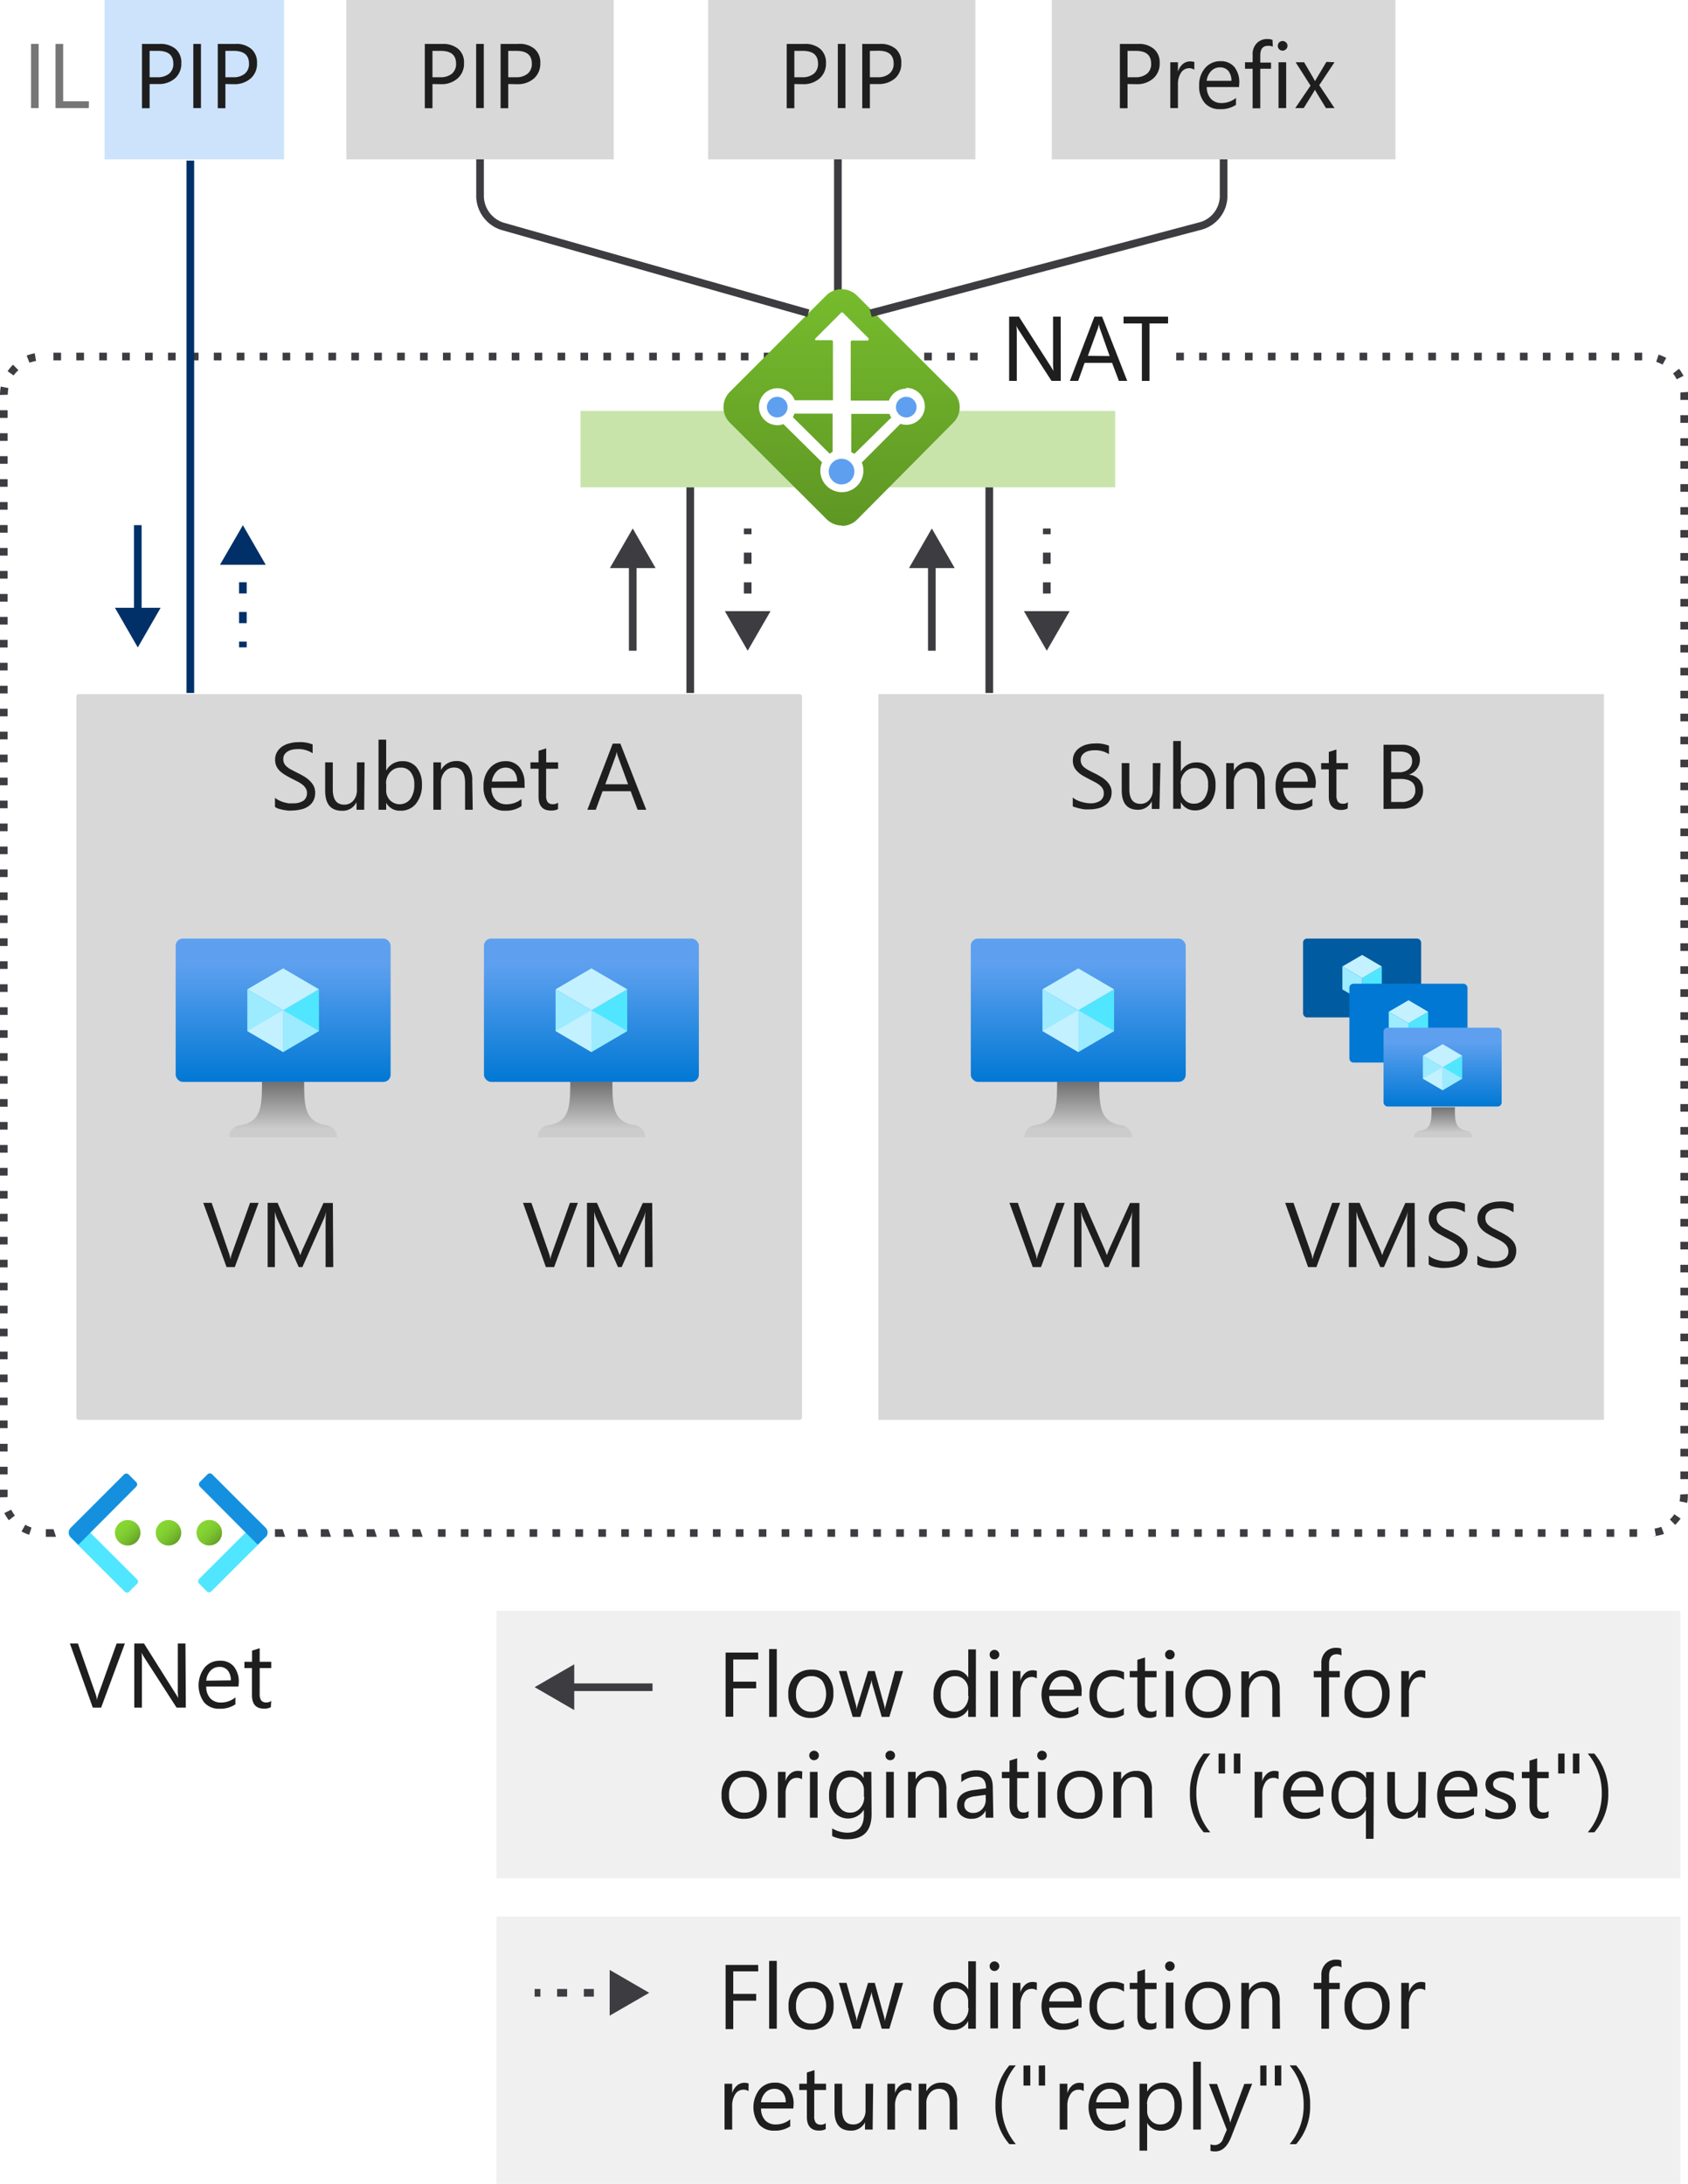 <svg xmlns="http://www.w3.org/2000/svg" xmlns:xlink="http://www.w3.org/1999/xlink" viewBox="0 0 221 285.86">
  <defs>
    <linearGradient id="linear-gradient" x1="37.07" y1="290.44" x2="37.07" y2="309.2" gradientTransform="matrix(1, 0, 0, -1, 0, 432.06)" gradientUnits="userSpaceOnUse">
      <stop offset="0" stop-color="#0078d4"/>
      <stop offset="0.82" stop-color="#5ea0ef"/>
    </linearGradient>
    <linearGradient id="linear-gradient-2" x1="37.07" y1="283.2" x2="37.07" y2="290.44" gradientTransform="matrix(1, 0, 0, -1, 0, 432.06)" gradientUnits="userSpaceOnUse">
      <stop offset="0.15" stop-color="#ccc"/>
      <stop offset="1" stop-color="#707070"/>
    </linearGradient>
    <linearGradient id="linear-gradient-3" x1="77.43" y1="290.44" x2="77.43" y2="309.2" xlink:href="#linear-gradient"/>
    <linearGradient id="linear-gradient-4" x1="77.43" y1="283.2" x2="77.43" y2="290.44" xlink:href="#linear-gradient-2"/>
    <linearGradient id="linear-gradient-5" x1="188.87" y1="287.2" x2="188.87" y2="297.54" xlink:href="#linear-gradient"/>
    <linearGradient id="linear-gradient-6" x1="188.91" y1="283.2" x2="188.91" y2="287.2" xlink:href="#linear-gradient-2"/>
    <linearGradient id="linear-gradient-7" x1="141.17" y1="290.44" x2="141.17" y2="309.2" xlink:href="#linear-gradient"/>
    <linearGradient id="linear-gradient-8" x1="141.17" y1="283.2" x2="141.17" y2="290.44" xlink:href="#linear-gradient-2"/>
    <linearGradient id="New_Gradient_Swatch_copy" data-name="New Gradient Swatch copy" x1="110.2" y1="68.79" x2="110.2" y2="37.79" gradientUnits="userSpaceOnUse">
      <stop offset="0" stop-color="#5e9624"/>
      <stop offset="0.02" stop-color="#5f9724"/>
      <stop offset="1" stop-color="#76bc2d"/>
    </linearGradient>
    <linearGradient id="linear-gradient-9" x1="23.66" y1="231.16" x2="26.03" y2="228.79" gradientTransform="matrix(1, 0, 0, -1, 2.88, 430.65)" gradientUnits="userSpaceOnUse">
      <stop offset="0" stop-color="#86d633"/>
      <stop offset="0.24" stop-color="#83d232"/>
      <stop offset="0.5" stop-color="#7cc52f"/>
      <stop offset="0.76" stop-color="#6fb02a"/>
      <stop offset="1" stop-color="#5e9624"/>
    </linearGradient>
    <linearGradient id="linear-gradient-10" x1="18.32" y1="231.16" x2="20.67" y2="228.79" xlink:href="#linear-gradient-9"/>
    <linearGradient id="linear-gradient-11" x1="12.98" y1="231.17" x2="15.33" y2="228.8" xlink:href="#linear-gradient-9"/>
  </defs>
  <title>flow-direction2</title>
  <g id="Shapes">
    <rect width="221" height="285.86" fill="#fff"/>
    <path d="M214.34,201.17h-1v-1h1Zm-3,0h-1v-1h1Zm-3,0h-1v-1h1Zm-3,0h-1v-1h1Zm-3,0h-1v-1h1Zm-3,0h-1v-1h1Zm-3,0h-1v-1h1Zm-3,0h-1v-1h1Zm-3,0h-1v-1h1Zm-3,0h-1v-1h1Zm-3,0h-1v-1h1Zm-3,0h-1v-1h1Zm-3,0h-1v-1h1Zm-3,0h-1v-1h1Zm-3,0h-1v-1h1Zm-3,0h-1v-1h1Zm-3,0h-1v-1h1Zm-3,0h-1v-1h1Zm-3,0h-1v-1h1Zm-3,0h-1v-1h1Zm-3,0h-1v-1h1Zm-3,0h-1v-1h1Zm-3,0h-1v-1h1Zm-3,0h-1v-1h1Zm-3,0h-1v-1h1Zm-3,0h-1v-1h1Zm-3,0h-1v-1h1Zm-3,0h-1v-1h1Zm-3,0h-1v-1h1Zm-3,0h-1v-1h1Zm-3,0h-1v-1h1Zm-3,0h-1v-1h1Zm-3,0h-1v-1h1Zm-3,0h-1v-1h1Zm-3,0h-1v-1h1Zm-3,0h-1v-1h1Zm-3,0h-1v-1h1Zm-3,0h-1v-1h1Zm-3,0h-1v-1h1Zm-3,0h-1v-1h1Zm-3,0h-1v-1h1Zm-3,0h-1v-1h1Zm-3,0h-1v-1h1Zm-3,0h-1v-1h1Zm-3,0h-1v-1h1Zm-3,0h-1v-1h1Zm-3,0h-1v-1h1Zm-3,0h-1v-1h1Zm-3,0h-1v-1h1Zm-3,0h-1v-1h1Zm-3,0h-1v-1h1Zm-3,0h-1v-1h1Zm-3,0h-1v-1h1Zm-3,0H54v-1h1Zm-3,0H51v-1h1Zm-3,0H48v-1h1Zm-3,0H45v-1h1Zm-3,0H42v-1h1Zm-3,0H39v-1h1Zm-3,0H36v-1h1Zm-30,0H6v-1H7Zm209.46-.08-.17-1a4.29,4.29,0,0,0,.87-.23l.36.93A5.54,5.54,0,0,1,216.42,201.09ZM3.82,200.9a6.28,6.28,0,0,1-1-.43l.49-.88a4.26,4.26,0,0,0,.82.36Zm215.5-1.29-.69-.71a4.82,4.82,0,0,0,.58-.69l.82.57A5.65,5.65,0,0,1,219.32,199.61ZM1.16,199a5.71,5.71,0,0,1-.59-.94l.9-.44a4,4,0,0,0,.48.76Zm219.73-2.28-1-.2a4.41,4.41,0,0,0,.09-.89l1-.06v.06A5.76,5.76,0,0,1,220.89,196.76ZM0,196c0-.11,0-.22,0-.32V195H1v.71a2.26,2.26,0,0,0,0,.26Zm221-2.38h-1v-1h1ZM1,193H0v-1H1Zm220-2.35h-1v-1h1ZM1,190H0v-1H1Zm220-2.36h-1v-1h1ZM1,186.94H0v-1H1Zm220-2.35h-1v-1h1ZM1,183.94H0v-1H1Zm220-2.36h-1v-1h1ZM1,180.93H0v-1H1Zm220-2.35h-1v-1h1ZM1,177.93H0v-1H1Zm220-2.36h-1v-1h1ZM1,174.92H0v-1H1Zm220-2.35h-1v-1h1ZM1,171.92H0v-1H1Zm220-2.36h-1v-1h1ZM1,168.91H0v-1H1Zm220-2.35h-1v-1h1ZM1,165.9H0v-1H1Zm220-2.35h-1v-1h1ZM1,162.9H0v-1H1Zm220-2.35h-1v-1h1ZM1,159.89H0v-1H1Zm220-2.35h-1v-1h1ZM1,156.89H0v-1H1Zm220-2.36h-1v-1h1ZM1,153.88H0v-1H1Zm220-2.35h-1v-1h1ZM1,150.88H0v-1H1Zm220-2.36h-1v-1h1ZM1,147.87H0v-1H1Zm220-2.35h-1v-1h1ZM1,144.87H0v-1H1Zm220-2.36h-1v-1h1ZM1,141.86H0v-1H1Zm220-2.35h-1v-1h1ZM1,138.86H0v-1H1Zm220-2.36h-1v-1h1ZM1,135.85H0v-1H1Zm220-2.35h-1v-1h1ZM1,132.85H0v-1H1Zm220-2.36h-1v-1h1ZM1,129.84H0v-1H1Zm220-2.36h-1v-1h1ZM1,126.83H0v-1H1Zm220-2.35h-1v-1h1ZM1,123.83H0v-1H1Zm220-2.36h-1v-1h1ZM1,120.82H0v-1H1Zm220-2.35h-1v-1h1ZM1,117.82H0v-1H1Zm220-2.36h-1v-1h1ZM1,114.81H0v-1H1Zm220-2.35h-1v-1h1ZM1,111.81H0v-1H1Zm220-2.36h-1v-1h1ZM1,108.8H0v-1H1Zm220-2.35h-1v-1h1ZM1,105.8H0v-1H1Zm220-2.36h-1v-1h1ZM1,102.79H0v-1H1Zm220-2.35h-1v-1h1ZM1,99.78H0v-1H1Zm220-2.35h-1v-1h1ZM1,96.78H0v-1H1Zm220-2.36h-1v-1h1ZM1,93.77H0v-1H1Zm220-2.35h-1v-1h1ZM1,90.77H0v-1H1Zm220-2.36h-1v-1h1ZM1,87.76H0v-1H1Zm220-2.35h-1v-1h1ZM1,84.76H0v-1H1ZM221,82.4h-1v-1h1ZM1,81.75H0v-1H1ZM221,79.4h-1v-1h1ZM1,78.75H0v-1H1Zm220-2.36h-1v-1h1ZM1,75.74H0v-1H1Zm220-2.35h-1v-1h1ZM1,72.73H0v-1H1Zm220-2.35h-1v-1h1ZM1,69.73H0v-1H1Zm220-2.35h-1v-1h1ZM1,66.72H0v-1H1Zm220-2.35h-1v-1h1ZM1,63.72H0v-1H1Zm220-2.36h-1v-1h1ZM1,60.71H0v-1H1Zm220-2.35h-1v-1h1ZM1,57.71H0v-1H1Zm220-2.36h-1v-1h1ZM1,54.7H0v-1H1Zm220-2.35h-1v-.68a2.71,2.71,0,0,0,0-.29l1-.07c0,.12,0,.24,0,.36ZM0,51.7v0A6.36,6.36,0,0,1,.1,50.6l1,.2a4.94,4.94,0,0,0-.08.87Zm219.52-2.05a5.1,5.1,0,0,0-.48-.76l.78-.62a5.39,5.39,0,0,1,.59.93ZM1.78,49.15,1,48.59a5.25,5.25,0,0,1,.71-.85l.7.72A4.24,4.24,0,0,0,1.78,49.15Zm215.89-1.42a4.09,4.09,0,0,0-.83-.36l.31-.95a6,6,0,0,1,1,.43ZM3.86,47.48l-.37-.93a4.92,4.92,0,0,1,1.06-.3l.17,1A5.27,5.27,0,0,0,3.86,47.48ZM215,47.17h-1v-1h1Zm-3,0h-1v-1h1Zm-3,0h-1v-1h1Zm-3,0h-1v-1h1Zm-3,0h-1v-1h1Zm-3,0h-1v-1h1Zm-3,0h-1v-1h1Zm-3,0h-1v-1h1Zm-3,0h-1v-1h1Zm-3,0h-1v-1h1Zm-3,0h-1v-1h1Zm-3,0h-1v-1h1Zm-3,0h-1v-1h1Zm-3,0h-1v-1h1Zm-3,0h-1v-1h1Zm-3,0h-1v-1h1Zm-3,0h-1v-1h1Zm-3,0h-1v-1h1Zm-3,0h-1v-1h1Zm-3,0h-1v-1h1Zm-3,0h-1v-1h1Zm-27,0h-1v-1h1Zm-3,0h-1v-1h1Zm-3,0h-1v-1h1Zm-3,0h-1v-1h1Zm-3,0h-1v-1h1Zm-3,0h-1v-1h1Zm-3,0h-1v-1h1Zm-3,0h-1v-1h1Zm-3,0h-1v-1h1Zm-3,0h-1v-1h1Zm-3,0h-1v-1h1Zm-3,0h-1v-1h1Zm-3,0h-1v-1h1Zm-3,0h-1v-1h1Zm-3,0h-1v-1h1Zm-3,0h-1v-1h1Zm-3,0h-1v-1h1Zm-3,0h-1v-1h1Zm-3,0h-1v-1h1Zm-3,0h-1v-1h1Zm-3,0h-1v-1h1Zm-3,0h-1v-1h1Zm-3,0h-1v-1h1Zm-3,0h-1v-1h1Zm-3,0h-1v-1h1Zm-3,0h-1v-1h1Zm-3,0h-1v-1h1Zm-3,0h-1v-1h1Zm-3,0h-1v-1h1Zm-3,0h-1v-1h1Zm-3,0h-1v-1h1Zm-3,0h-1v-1h1Zm-3,0h-1v-1h1Zm-3,0h-1v-1h1Zm-3,0h-1v-1h1Zm-3,0h-1v-1h1Zm-3,0h-1v-1h1Zm-3,0h-1v-1h1Zm-3,0h-1v-1h1Zm-3,0h-1v-1h1Zm-3,0h-1v-1h1Z" fill="#3c3c41"/>
    <g>
      <rect x="10" y="90.86" width="95" height="95" rx="0.3" fill="#fff"/>
      <rect x="10" y="90.86" width="95" height="95" rx="0.3" fill="#3c3c41" opacity="0.2"/>
    </g>
    <rect x="65" y="210.86" width="155" height="35" fill="#ccc" fill-opacity="0.3"/>
    <rect x="65" y="250.86" width="155" height="35" fill="#ccc" fill-opacity="0.3"/>
    <g>
      <rect x="23" y="122.86" width="28.14" height="18.76" rx="0.94" fill="url(#linear-gradient)"/>
      <polygon points="41.76 129.5 41.76 134.96 37.07 137.71 37.07 132.24 41.76 129.5" fill="#50e6ff"/>
      <polygon points="41.76 129.5 37.07 132.25 32.38 129.5 37.07 126.76 41.76 129.5" fill="#c3f1ff"/>
      <polygon points="37.07 132.25 37.07 137.71 32.38 134.96 32.38 129.5 37.07 132.25" fill="#9cebff"/>
      <polygon points="32.38 134.96 37.07 132.24 37.07 137.71 32.38 134.96" fill="#c3f1ff"/>
      <polygon points="41.76 134.96 37.07 132.24 37.07 137.71 41.76 134.96" fill="#9cebff"/>
      <path d="M42.71,147.29c-2.78-.44-2.89-2.44-2.89-5.67H34.3c0,3.23-.09,5.23-2.87,5.67A1.56,1.56,0,0,0,30,148.86H44.11A1.57,1.57,0,0,0,42.71,147.29Z" fill="url(#linear-gradient-2)"/>
    </g>
    <g>
      <rect x="63.36" y="122.86" width="28.14" height="18.76" rx="0.94" fill="url(#linear-gradient-3)"/>
      <polygon points="82.12 129.5 82.12 134.96 77.43 137.71 77.43 132.24 82.12 129.5" fill="#50e6ff"/>
      <polygon points="82.12 129.5 77.43 132.25 72.74 129.5 77.43 126.76 82.12 129.5" fill="#c3f1ff"/>
      <polygon points="77.43 132.25 77.43 137.71 72.74 134.96 72.74 129.5 77.43 132.25" fill="#9cebff"/>
      <polygon points="72.74 134.96 77.43 132.24 77.43 137.71 72.74 134.96" fill="#c3f1ff"/>
      <polygon points="82.12 134.96 77.43 132.24 77.43 137.71 82.12 134.96" fill="#9cebff"/>
      <path d="M83.07,147.29c-2.78-.44-2.89-2.44-2.89-5.67H74.66c0,3.23-.09,5.23-2.88,5.67a1.57,1.57,0,0,0-1.39,1.57H84.46A1.56,1.56,0,0,0,83.07,147.29Z" fill="url(#linear-gradient-4)"/>
    </g>
    <g>
      <rect x="115" y="90.86" width="95" height="95" fill="#fff"/>
      <rect x="115" y="90.86" width="95" height="95" fill="#3c3c41" opacity="0.2"/>
    </g>
    <g>
      <rect x="170.6" y="122.86" width="15.46" height="10.32" rx="0.52" fill="#005ba1"/>
      <polygon points="180.91 126.51 180.91 129.52 178.34 131.02 178.34 128.03 180.91 126.51" fill="#50e6ff"/>
      <polygon points="180.91 126.51 178.34 128.03 175.75 126.51 178.34 125 180.91 126.51" fill="#c3f1ff"/>
      <polygon points="178.34 128.03 178.34 131.02 175.75 129.52 175.75 126.51 178.34 128.03" fill="#9cebff"/>
      <rect x="176.67" y="128.77" width="15.46" height="10.32" rx="0.52" fill="#0078d4"/>
      <polygon points="186.98 132.44 186.98 135.44 184.41 136.96 184.41 133.94 186.98 132.44" fill="#50e6ff"/>
      <polygon points="186.98 132.44 184.41 133.94 181.82 132.44 184.41 130.93 186.98 132.44" fill="#c3f1ff"/>
      <polygon points="184.41 133.94 184.41 136.96 181.82 135.44 181.82 132.44 184.41 133.94" fill="#9cebff"/>
      <rect x="181.14" y="134.52" width="15.46" height="10.32" rx="0.52" fill="url(#linear-gradient-5)"/>
      <polygon points="191.44 138.19 191.44 141.19 188.88 142.71 188.88 139.69 191.44 138.19" fill="#50e6ff"/>
      <polygon points="191.44 138.19 188.88 139.71 186.29 138.19 188.88 136.68 191.44 138.19" fill="#c3f1ff"/>
      <polygon points="188.88 139.71 188.88 142.71 186.29 141.19 186.29 138.19 188.88 139.71" fill="#9cebff"/>
      <polygon points="186.29 141.19 188.88 139.69 188.88 142.71 186.29 141.19" fill="#c3f1ff"/>
      <polygon points="191.44 141.19 188.88 139.69 188.88 142.71 191.44 141.19" fill="#9cebff"/>
      <path d="M192,148c-1.52-.24-1.52-1.34-1.52-3.06h-3.06c0,1.78,0,2.88-1.53,3.06a.91.91,0,0,0-.77.88h7.65A.91.91,0,0,0,192,148Z" fill="url(#linear-gradient-6)"/>
    </g>
    <g>
      <rect x="127.1" y="122.86" width="28.14" height="18.76" rx="0.94" fill="url(#linear-gradient-7)"/>
      <polygon points="145.86 129.5 145.86 134.96 141.17 137.71 141.17 132.24 145.86 129.5" fill="#50e6ff"/>
      <polygon points="145.86 129.5 141.17 132.25 136.48 129.5 141.17 126.76 145.86 129.5" fill="#c3f1ff"/>
      <polygon points="141.17 132.25 141.17 137.71 136.48 134.96 136.48 129.5 141.17 132.25" fill="#9cebff"/>
      <polygon points="136.48 134.96 141.17 132.24 141.17 137.71 136.48 134.96" fill="#c3f1ff"/>
      <polygon points="145.86 134.96 141.17 132.24 141.17 137.71 145.86 134.96" fill="#9cebff"/>
      <path d="M146.81,147.29c-2.78-.44-2.89-2.44-2.89-5.67H138.4c0,3.23-.09,5.23-2.87,5.67a1.57,1.57,0,0,0-1.4,1.57h14.08A1.57,1.57,0,0,0,146.81,147.29Z" fill="url(#linear-gradient-8)"/>
    </g>
    <g>
      <line x1="90.37" y1="90.71" x2="90.37" y2="63.64" fill="none" stroke="#3c3c41" stroke-miterlimit="10"/>
      <g>
        <line x1="82.84" y1="85.18" x2="82.84" y2="73.48" fill="none" stroke="#3c3c41" stroke-miterlimit="10"/>
        <polygon points="85.83 74.36 82.84 69.18 79.85 74.36 85.83 74.36" fill="#3c3c41"/>
      </g>
      <g>
        <line x1="97.89" y1="80.87" x2="97.89" y2="80.12" fill="none" stroke="#3c3c41" stroke-miterlimit="10"/>
        <line x1="97.89" y1="77.69" x2="97.89" y2="71.14" fill="none" stroke="#3c3c41" stroke-miterlimit="10" stroke-dasharray="1.46 2.43"/>
        <line x1="97.89" y1="69.93" x2="97.89" y2="69.18" fill="none" stroke="#3c3c41" stroke-miterlimit="10"/>
        <polygon points="100.88 80 97.89 85.18 94.9 80 100.88 80" fill="#3c3c41"/>
      </g>
    </g>
    <g>
      <line x1="129.52" y1="90.71" x2="129.52" y2="63.64" fill="none" stroke="#3c3c41" stroke-miterlimit="10"/>
      <g>
        <line x1="122" y1="85.18" x2="122" y2="73.48" fill="none" stroke="#3c3c41" stroke-miterlimit="10"/>
        <polygon points="124.99 74.36 122 69.18 119.01 74.36 124.99 74.36" fill="#3c3c41"/>
      </g>
      <g>
        <line x1="137.05" y1="80.87" x2="137.05" y2="80.12" fill="none" stroke="#3c3c41" stroke-miterlimit="10"/>
        <line x1="137.05" y1="77.69" x2="137.05" y2="71.14" fill="none" stroke="#3c3c41" stroke-miterlimit="10" stroke-dasharray="1.46 2.43"/>
        <line x1="137.05" y1="69.93" x2="137.05" y2="69.18" fill="none" stroke="#3c3c41" stroke-miterlimit="10"/>
        <polygon points="140.04 80 137.05 85.18 134.06 80 140.04 80" fill="#3c3c41"/>
      </g>
    </g>
    <line x1="109.7" y1="38.29" x2="109.7" y2="18.79" fill="none" stroke="#3c3c41" stroke-miterlimit="10"/>
    <g>
      <line x1="74.31" y1="220.86" x2="85.43" y2="220.86" fill="none" stroke="#3c3c41" stroke-miterlimit="10"/>
      <polygon points="75.18 223.85 70 220.85 75.18 217.86 75.18 223.85" fill="#3c3c41"/>
    </g>
    <g>
      <line x1="80.69" y1="260.86" x2="79.94" y2="260.86" fill="none" stroke="#3c3c41" stroke-miterlimit="10"/>
      <line x1="77.75" y1="260.86" x2="71.84" y2="260.86" fill="none" stroke="#3c3c41" stroke-miterlimit="10" stroke-dasharray="1.31 2.19"/>
      <line x1="70.75" y1="260.86" x2="70" y2="260.86" fill="none" stroke="#3c3c41" stroke-miterlimit="10"/>
      <polygon points="79.82 257.86 85 260.86 79.82 263.85 79.82 257.86" fill="#3c3c41"/>
    </g>
    <g>
      <rect x="76" y="53.79" width="70" height="10" fill="#fff"/>
      <rect x="76" y="53.79" width="70" height="10" fill="#76bc2d" opacity="0.4"/>
    </g>
    <g>
      <path d="M110.21,68.79a2.85,2.85,0,0,1-2-.84L95.54,55.31a2.85,2.85,0,0,1,0-4l12.64-12.64a2.86,2.86,0,0,1,4,0l12.64,12.64a2.8,2.8,0,0,1,.83,2,2.84,2.84,0,0,1-.83,2L112.23,68a2.85,2.85,0,0,1-2,.84" fill="url(#New_Gradient_Swatch_copy)"/>
      <path d="M118.65,50.87a2.42,2.42,0,0,0-2.27,1.57h-5v-7.7a.17.17,0,0,1,.17-.16h2a.17.17,0,0,0,.17-.17.17.17,0,0,0,0-.12l-3.36-3.36a.17.17,0,0,0-.23,0l-3.36,3.36a.16.16,0,0,0,0,.24.16.16,0,0,0,.11,0h2a.18.18,0,0,1,.17.16v7.7h-5a2.42,2.42,0,1,0-2.27,3.27,2.26,2.26,0,0,0,.79-.14l5.06,5a2.76,2.76,0,0,0-.23,1.11,2.82,2.82,0,1,0,5.43-1.09l5.06-5.06a2.49,2.49,0,0,0,.77.13,2.42,2.42,0,1,0,0-4.84Zm-10,8.54L103.8,54.6a2.4,2.4,0,0,0,.21-.46h5v5A1.87,1.87,0,0,0,108.61,59.41Zm3.21,0a3.3,3.3,0,0,0-.41-.23v-5h5a2.69,2.69,0,0,0,.24.48Z" fill="#fff"/>
      <path d="M111.86,61.73a1.68,1.68,0,1,1-1.68-1.68,1.68,1.68,0,0,1,1.68,1.68" fill="#5ea0ef"/>
      <path d="M103.11,53.29a1.35,1.35,0,1,1-1.34-1.35,1.35,1.35,0,0,1,1.34,1.35" fill="#5ea0ef"/>
      <path d="M120,53.29a1.35,1.35,0,1,1-1.35-1.35A1.35,1.35,0,0,1,120,53.29" fill="#5ea0ef"/>
    </g>
    <path d="M105.83,41,65.74,29.61a4.21,4.21,0,0,1-2.89-3.82v-7" fill="none" stroke="#3c3c41" stroke-miterlimit="10"/>
    <path d="M114,41,157.3,29.55a4.1,4.1,0,0,0,2.9-3.76v-7" fill="none" stroke="#3c3c41" stroke-miterlimit="10"/>
    <g>
      <circle cx="27.4" cy="200.63" r="1.67" fill="url(#linear-gradient-9)"/>
      <circle cx="22.06" cy="200.64" r="1.67" fill="url(#linear-gradient-10)"/>
      <circle cx="16.72" cy="200.64" r="1.67" fill="url(#linear-gradient-11)"/>
      <path d="M17.93,207.34l-1,1a.43.43,0,0,1-.61,0h0l-7.09-7.08a.87.87,0,0,1,0-1.22h0l1-1h0l7.71,7.69a.43.43,0,0,1,0,.61Z" fill="#50e6ff"/>
      <path d="M16.83,193l1,1a.43.43,0,0,1,0,.61l-7.57,7.6h0l-1-1a.88.88,0,0,1,0-1.22h0l7-7A.43.43,0,0,1,16.83,193Z" fill="#1490df"/>
      <path d="M33.78,199l1,1a.86.86,0,0,1,0,1.22h0l-7.1,7.08a.43.43,0,0,1-.61,0h0l-1-1a.44.44,0,0,1,0-.62h0L33.78,199Z" fill="#50e6ff"/>
      <path d="M34.74,201.2l-1,1h0l-7.57-7.6a.43.43,0,0,1,0-.61h0l1-1a.43.43,0,0,1,.61,0h0l7,7a.88.88,0,0,1,0,1.22h0Z" fill="#1490df"/>
    </g>
    <g>
      <rect x="45.35" width="35" height="20.86" fill="#fff"/>
      <rect x="45.35" width="35" height="20.86" fill="#3c3c41" opacity="0.2"/>
    </g>
    <g>
      <rect x="92.7" width="35" height="20.86" fill="#fff"/>
      <rect x="92.7" width="35" height="20.86" fill="#3c3c41" opacity="0.2"/>
    </g>
    <g>
      <rect x="137.7" width="45" height="20.86" fill="#fff"/>
      <rect x="137.7" width="45" height="20.86" fill="#3c3c41" opacity="0.2"/>
    </g>
    <g>
      <rect x="13.69" width="23.5" height="20.86" fill="#fff"/>
      <rect x="13.69" width="23.5" height="20.86" fill="#83b9f9" opacity="0.4"/>
    </g>
    <line x1="24.92" y1="90.71" x2="24.92" y2="21.02" fill="none" stroke="#003067" stroke-miterlimit="10"/>
    <g>
      <line x1="18.04" y1="80.44" x2="18.04" y2="68.74" fill="none" stroke="#003067" stroke-miterlimit="10"/>
      <polygon points="21.03 79.56 18.04 84.75 15.05 79.56 21.03 79.56" fill="#003067"/>
    </g>
    <g>
      <line x1="31.8" y1="84.74" x2="31.8" y2="83.99" fill="none" stroke="#003067" stroke-miterlimit="10"/>
      <line x1="31.8" y1="81.57" x2="31.8" y2="75.01" fill="none" stroke="#003067" stroke-miterlimit="10" stroke-dasharray="1.46 2.43"/>
      <line x1="31.8" y1="73.8" x2="31.8" y2="73.05" fill="none" stroke="#003067" stroke-miterlimit="10"/>
      <polygon points="34.79 73.93 31.8 68.75 28.8 73.93 34.79 73.93" fill="#003067"/>
    </g>
  </g>
  <g id="Text">
    <g>
      <path d="M36,105.62v-1.19a2.59,2.59,0,0,0,.49.32,4.6,4.6,0,0,0,.61.25c.21.06.42.11.64.15a3.13,3.13,0,0,0,.59,0,2.35,2.35,0,0,0,1.4-.34,1.2,1.2,0,0,0,.46-1,1.09,1.09,0,0,0-.16-.61,1.71,1.71,0,0,0-.42-.48,4.72,4.72,0,0,0-.64-.41l-.81-.41c-.3-.15-.58-.31-.84-.47a3.66,3.66,0,0,1-.68-.51,2.08,2.08,0,0,1-.46-.65,2,2,0,0,1-.16-.84,1.9,1.9,0,0,1,.26-1,2.23,2.23,0,0,1,.68-.72,3,3,0,0,1,1-.42,4.1,4.1,0,0,1,1.1-.14,4.32,4.32,0,0,1,1.87.3v1.15a3.35,3.35,0,0,0-2-.54,3.7,3.7,0,0,0-.66.07,2.14,2.14,0,0,0-.6.23,1.46,1.46,0,0,0-.42.4,1.09,1.09,0,0,0-.16.61,1.26,1.26,0,0,0,.12.57,1.38,1.38,0,0,0,.37.44,2.74,2.74,0,0,0,.59.39l.8.41c.31.15.6.31.88.48a3.84,3.84,0,0,1,.73.57,2.54,2.54,0,0,1,.5.68,1.94,1.94,0,0,1,.18.86,2.16,2.16,0,0,1-.25,1.08,2,2,0,0,1-.68.72,2.77,2.77,0,0,1-1,.4,5.52,5.52,0,0,1-1.17.13,3.53,3.53,0,0,1-.51,0L37,106l-.6-.16A1.89,1.89,0,0,1,36,105.62Z" fill="#1e1e1e"/>
      <path d="M47.68,106h-1v-1h0a2,2,0,0,1-1.9,1.13c-1.48,0-2.21-.88-2.21-2.64V99.79h1v3.54q0,2,1.5,2a1.53,1.53,0,0,0,1.19-.53,2.06,2.06,0,0,0,.47-1.4V99.79h1Z" fill="#1e1e1e"/>
      <path d="M50.56,105.08h0V106h-1V96.82h1v4.05h0a2.35,2.35,0,0,1,2.14-1.23,2.28,2.28,0,0,1,1.86.83,3.45,3.45,0,0,1,.68,2.23,3.84,3.84,0,0,1-.76,2.48,2.49,2.49,0,0,1-2.06.94A2,2,0,0,1,50.56,105.08Zm0-2.5v.87a1.81,1.81,0,0,0,.5,1.3,1.78,1.78,0,0,0,2.67-.16,3.12,3.12,0,0,0,.51-1.91,2.48,2.48,0,0,0-.48-1.62,1.55,1.55,0,0,0-1.29-.58,1.77,1.77,0,0,0-1.39.6A2.19,2.19,0,0,0,50.54,102.58Z" fill="#1e1e1e"/>
      <path d="M61.89,106h-1v-3.53c0-1.31-.48-2-1.43-2a1.55,1.55,0,0,0-1.23.55,2.07,2.07,0,0,0-.49,1.41V106h-1V99.79h1v1h0a2.24,2.24,0,0,1,2-1.17,1.9,1.9,0,0,1,1.56.66,3,3,0,0,1,.53,1.89Z" fill="#1e1e1e"/>
      <path d="M68.7,103.13H64.34a2.28,2.28,0,0,0,.55,1.59,1.91,1.91,0,0,0,1.46.56,3.07,3.07,0,0,0,1.93-.69v.93a3.59,3.59,0,0,1-2.16.6,2.6,2.6,0,0,1-2.06-.85,3.44,3.44,0,0,1-.75-2.37,3.37,3.37,0,0,1,.82-2.35,2.65,2.65,0,0,1,2-.91,2.31,2.31,0,0,1,1.88.79,3.28,3.28,0,0,1,.66,2.18Zm-1-.84a2,2,0,0,0-.41-1.34,1.42,1.42,0,0,0-1.14-.47A1.59,1.59,0,0,0,65,101a2.32,2.32,0,0,0-.6,1.31Z" fill="#1e1e1e"/>
      <path d="M73.06,105.91a1.88,1.88,0,0,1-.92.19c-1.09,0-1.63-.6-1.63-1.81v-3.66H69.45v-.84h1.06V98.28l1-.32v1.83h1.56v.84H71.5v3.49a1.47,1.47,0,0,0,.21.89.87.87,0,0,0,.7.26,1.09,1.09,0,0,0,.65-.2Z" fill="#1e1e1e"/>
      <path d="M84.61,106H83.48l-.91-2.43H78.89L78,106H76.9l3.32-8.66h1Zm-2.38-3.34-1.35-3.69a3.27,3.27,0,0,1-.14-.58h0a3.29,3.29,0,0,1-.14.58l-1.35,3.69Z" fill="#1e1e1e"/>
    </g>
    <g>
      <path d="M33.86,157.45l-3.12,8.41H29.66l-3.05-8.41h1.1L30,164.11a4.63,4.63,0,0,1,.17.75h0a3.38,3.38,0,0,1,.19-.76l2.38-6.65Z" fill="#1e1e1e"/>
      <path d="M43.63,165.86h-1v-5.64c0-.45,0-1,.08-1.64h0a5.64,5.64,0,0,1-.25.82l-2.87,6.46h-.48l-2.87-6.41a4.83,4.83,0,0,1-.25-.87h0c0,.34,0,.89,0,1.65v5.63h-.95v-8.41h1.3l2.58,5.86a7.92,7.92,0,0,1,.39,1h0c.17-.46.31-.8.41-1l2.63-5.84h1.23Z" fill="#1e1e1e"/>
    </g>
    <g>
      <path d="M75.66,157.45l-3.11,8.41H71.47l-3-8.41h1.1l2.32,6.66a3.77,3.77,0,0,1,.17.75h0a3.38,3.38,0,0,1,.19-.76l2.37-6.65Z" fill="#1e1e1e"/>
      <path d="M85.44,165.86h-1v-5.64c0-.45,0-1,.08-1.64h0a5.38,5.38,0,0,1-.26.82l-2.87,6.46h-.48l-2.86-6.41a4.83,4.83,0,0,1-.25-.87h0c0,.34,0,.89,0,1.65v5.63h-.95v-8.41h1.3l2.58,5.86a7.92,7.92,0,0,1,.39,1h0c.17-.46.3-.8.4-1l2.64-5.84h1.23Z" fill="#1e1e1e"/>
    </g>
    <g>
      <path d="M140.45,105.55v-1.16a2.23,2.23,0,0,0,.48.32,4.51,4.51,0,0,0,1.2.38,3.09,3.09,0,0,0,.58.06,2.27,2.27,0,0,0,1.35-.34,1.15,1.15,0,0,0,.45-1,1.13,1.13,0,0,0-.15-.59,1.76,1.76,0,0,0-.41-.46,4.57,4.57,0,0,0-.63-.4l-.77-.4c-.29-.15-.57-.3-.82-.45a3.2,3.2,0,0,1-.66-.51,2.1,2.1,0,0,1-.45-.62,2.07,2.07,0,0,1-.16-.82,2,2,0,0,1,.25-1,2.24,2.24,0,0,1,.67-.7,3,3,0,0,1,.93-.41,4.29,4.29,0,0,1,1.07-.13,4.08,4.08,0,0,1,1.81.3v1.1a3.31,3.31,0,0,0-1.91-.51,2.79,2.79,0,0,0-.64.07,1.56,1.56,0,0,0-.58.22,1.27,1.27,0,0,0-.41.39,1.07,1.07,0,0,0-.16.58,1.22,1.22,0,0,0,.12.56,1.31,1.31,0,0,0,.36.43,3,3,0,0,0,.57.37c.22.12.48.26.78.4s.58.31.85.47a3.62,3.62,0,0,1,.71.55,2.38,2.38,0,0,1,.48.66,1.84,1.84,0,0,1,.18.83,2.14,2.14,0,0,1-.24,1,1.93,1.93,0,0,1-.66.7,2.8,2.8,0,0,1-.95.39,5.24,5.24,0,0,1-1.14.12l-.49,0a4.69,4.69,0,0,1-.6-.1,4.74,4.74,0,0,1-.57-.15A2,2,0,0,1,140.45,105.55Z" fill="#1e1e1e"/>
      <path d="M151.8,105.89h-1v-1h0A2,2,0,0,1,149,106c-1.43,0-2.14-.85-2.14-2.55V99.89h1v3.43c0,1.27.49,1.9,1.46,1.9a1.47,1.47,0,0,0,1.16-.52,2,2,0,0,0,.45-1.35V99.89h1Z" fill="#1e1e1e"/>
      <path d="M154.6,105h0v.87h-1V97h1V101h0a2.26,2.26,0,0,1,2.07-1.2,2.19,2.19,0,0,1,1.81.81,3.27,3.27,0,0,1,.66,2.15,3.74,3.74,0,0,1-.74,2.42,2.44,2.44,0,0,1-2,.9A2,2,0,0,1,154.6,105Zm0-2.42v.84a1.77,1.77,0,0,0,.48,1.26,1.59,1.59,0,0,0,1.23.52,1.6,1.6,0,0,0,1.37-.67,3,3,0,0,0,.49-1.85,2.41,2.41,0,0,0-.46-1.57,1.54,1.54,0,0,0-1.26-.57,1.69,1.69,0,0,0-1.34.58A2.15,2.15,0,0,0,154.58,102.6Z" fill="#1e1e1e"/>
      <path d="M165.6,105.89h-1v-3.42c0-1.27-.47-1.91-1.4-1.91a1.5,1.5,0,0,0-1.19.54,2,2,0,0,0-.47,1.37v3.42h-1v-6h1v1h0a2.16,2.16,0,0,1,2-1.14,1.83,1.83,0,0,1,1.51.64,2.85,2.85,0,0,1,.52,1.83Z" fill="#1e1e1e"/>
      <path d="M172.21,103.13H168a2.3,2.3,0,0,0,.54,1.55,1.88,1.88,0,0,0,1.42.54,2.89,2.89,0,0,0,1.86-.67v.91a3.47,3.47,0,0,1-2.09.57,2.53,2.53,0,0,1-2-.82,3.35,3.35,0,0,1-.72-2.3,3.28,3.28,0,0,1,.79-2.28,2.54,2.54,0,0,1,2-.88,2.22,2.22,0,0,1,1.82.76,3.18,3.18,0,0,1,.65,2.12Zm-1-.81a1.91,1.91,0,0,0-.4-1.3,1.36,1.36,0,0,0-1.1-.46,1.56,1.56,0,0,0-1.15.48,2.25,2.25,0,0,0-.59,1.28Z" fill="#1e1e1e"/>
      <path d="M176.44,105.83a1.82,1.82,0,0,1-.9.19c-1,0-1.57-.59-1.57-1.76v-3.55h-1v-.82h1V98.43l1-.32v1.78h1.51v.82h-1.51v3.38a1.45,1.45,0,0,0,.2.86.84.84,0,0,0,.68.26,1,1,0,0,0,.63-.2Z" fill="#1e1e1e"/>
      <path d="M181.14,105.89v-8.4h2.39a2.65,2.65,0,0,1,1.73.53,1.75,1.75,0,0,1,.64,1.39,2,2,0,0,1-.39,1.24,2.09,2.09,0,0,1-1.07.75v0a2.1,2.1,0,0,1,1.36.64,2,2,0,0,1,.51,1.41,2.16,2.16,0,0,1-.77,1.74,2.87,2.87,0,0,1-1.95.67Zm1-7.51v2.71h1a1.91,1.91,0,0,0,1.27-.39,1.35,1.35,0,0,0,.47-1.1c0-.81-.54-1.22-1.62-1.22Zm0,3.6v3h1.34a2,2,0,0,0,1.34-.41,1.4,1.4,0,0,0,.48-1.13c0-1-.67-1.48-2-1.48Z" fill="#1e1e1e"/>
    </g>
    <g>
      <path d="M139.4,157.45l-3.11,8.41h-1.08l-3.05-8.41h1.1l2.32,6.66a3.77,3.77,0,0,1,.17.75h0a3.38,3.38,0,0,1,.19-.76l2.37-6.65Z" fill="#1e1e1e"/>
      <path d="M149.18,165.86h-1v-5.64c0-.45,0-1,.08-1.64h0a5.38,5.38,0,0,1-.26.82l-2.87,6.46h-.48l-2.86-6.41a4.83,4.83,0,0,1-.25-.87h0c0,.34.05.89.05,1.65v5.63h-.95v-8.41h1.3l2.58,5.86a7.92,7.92,0,0,1,.39,1h0c.17-.46.3-.8.4-1l2.64-5.84h1.23Z" fill="#1e1e1e"/>
    </g>
    <g>
      <path d="M175.46,157.45l-3.11,8.41h-1.09l-3-8.41h1.09l2.33,6.66a4.63,4.63,0,0,1,.17.75h0a4,4,0,0,1,.19-.76l2.38-6.65Z" fill="#1e1e1e"/>
      <path d="M185.23,165.86h-1v-5.64c0-.45,0-1,.08-1.64h0a5.64,5.64,0,0,1-.25.82l-2.87,6.46h-.48l-2.87-6.41a5.84,5.84,0,0,1-.25-.87h0c0,.34,0,.89,0,1.65v5.63h-1v-8.41H178l2.57,5.86a7.92,7.92,0,0,1,.39,1h0c.16-.46.3-.8.4-1l2.63-5.84h1.23Z" fill="#1e1e1e"/>
      <path d="M187.05,165.52v-1.16a2.39,2.39,0,0,0,.47.31,4.29,4.29,0,0,0,.59.24c.21.06.41.11.62.15a4.13,4.13,0,0,0,.57.05,2.22,2.22,0,0,0,1.36-.34,1.12,1.12,0,0,0,.45-1,1.15,1.15,0,0,0-.15-.59,1.76,1.76,0,0,0-.41-.46,4.57,4.57,0,0,0-.63-.4l-.78-.4-.82-.45a3.81,3.81,0,0,1-.66-.5,2.11,2.11,0,0,1-.44-.63,1.86,1.86,0,0,1-.16-.81,1.88,1.88,0,0,1,.25-1,2.11,2.11,0,0,1,.66-.7,3,3,0,0,1,.94-.41,4.24,4.24,0,0,1,1.07-.14,4.08,4.08,0,0,1,1.81.3v1.11a3.26,3.26,0,0,0-1.91-.52,3.59,3.59,0,0,0-.65.07,2,2,0,0,0-.57.22,1.18,1.18,0,0,0-.41.39,1,1,0,0,0-.16.59,1.25,1.25,0,0,0,.12.56,1.51,1.51,0,0,0,.35.42,3.43,3.43,0,0,0,.58.38l.77.4a7.87,7.87,0,0,1,.86.47,3.9,3.9,0,0,1,.71.54,2.53,2.53,0,0,1,.48.66,1.84,1.84,0,0,1,.18.83,2.16,2.16,0,0,1-.24,1.06,2.1,2.1,0,0,1-.66.7,2.88,2.88,0,0,1-1,.39,5.24,5.24,0,0,1-1.14.12,3.2,3.2,0,0,1-.49,0l-.6-.09a5.47,5.47,0,0,1-.58-.15A1.93,1.93,0,0,1,187.05,165.52Z" fill="#1e1e1e"/>
      <path d="M193.42,165.52v-1.16a2.48,2.48,0,0,0,.48.31,3.83,3.83,0,0,0,.59.24c.2.06.41.11.61.15a4.13,4.13,0,0,0,.58.05,2.18,2.18,0,0,0,1.35-.34,1.12,1.12,0,0,0,.45-1,1.15,1.15,0,0,0-.15-.59,1.6,1.6,0,0,0-.41-.46,4.43,4.43,0,0,0-.62-.4l-.78-.4c-.29-.15-.57-.3-.82-.45a3.46,3.46,0,0,1-.66-.5,1.94,1.94,0,0,1-.44-.63,1.86,1.86,0,0,1-.17-.81,1.88,1.88,0,0,1,.26-1,1.93,1.93,0,0,1,.66-.7,2.8,2.8,0,0,1,.93-.41,4.3,4.3,0,0,1,1.07-.14,4.08,4.08,0,0,1,1.81.3v1.11a3.22,3.22,0,0,0-1.91-.52,3.48,3.48,0,0,0-.64.07,2,2,0,0,0-.58.22,1.38,1.38,0,0,0-.41.39,1.1,1.1,0,0,0-.15.59,1.25,1.25,0,0,0,.12.56,1.35,1.35,0,0,0,.35.42,3.76,3.76,0,0,0,.57.38l.78.4a7.72,7.72,0,0,1,.85.47,3.59,3.59,0,0,1,.71.54,2.36,2.36,0,0,1,.49.66,2,2,0,0,1,.17.83,2.16,2.16,0,0,1-.24,1.06,2,2,0,0,1-.66.7,2.8,2.8,0,0,1-1,.39,5.22,5.22,0,0,1-1.13.12,3.31,3.31,0,0,1-.5,0l-.59-.09a4.45,4.45,0,0,1-.58-.15A2,2,0,0,1,193.42,165.52Z" fill="#1e1e1e"/>
    </g>
    <g>
      <path d="M138.88,49.86h-1.21l-4.33-6.7a2.94,2.94,0,0,1-.27-.53h0a8.71,8.71,0,0,1,.05,1.15v6.08h-1V41.45h1.28L137.59,48c.17.28.29.47.34.57h0a8.84,8.84,0,0,1-.06-1.24V41.45h1Z" fill="#1e1e1e"/>
      <path d="M147.58,49.86h-1.09l-.89-2.36H142l-.84,2.36h-1.09l3.22-8.41h1Zm-2.3-3.25L144,43a4.39,4.39,0,0,1-.13-.56h0a3,3,0,0,1-.14.56l-1.3,3.58Z" fill="#1e1e1e"/>
      <path d="M152.93,42.34H150.5v7.52h-1V42.34H147.1v-.89h5.83Z" fill="#1e1e1e"/>
    </g>
    <g>
      <path d="M99.27,217.23H96v2.9h3V221H96v3.72H95v-8.4h4.26Z" fill="#1e1e1e"/>
      <path d="M101.7,224.74h-1v-8.88h1Z" fill="#1e1e1e"/>
      <path d="M106.15,224.88A2.79,2.79,0,0,1,104,224a3.12,3.12,0,0,1-.79-2.23,3.23,3.23,0,0,1,.82-2.36,3,3,0,0,1,2.23-.85,2.69,2.69,0,0,1,2.1.82,3.29,3.29,0,0,1,.75,2.29,3.21,3.21,0,0,1-.81,2.3A2.84,2.84,0,0,1,106.15,224.88Zm.07-5.47a1.83,1.83,0,0,0-1.46.63,2.56,2.56,0,0,0-.54,1.73,2.41,2.41,0,0,0,.55,1.68,1.83,1.83,0,0,0,1.45.62,1.77,1.77,0,0,0,1.44-.6,3.23,3.23,0,0,0,0-3.45A1.75,1.75,0,0,0,106.22,219.41Z" fill="#1e1e1e"/>
      <path d="M118.24,218.74l-1.8,6h-1l-1.24-4.3a4,4,0,0,1-.09-.55h0a2.56,2.56,0,0,1-.13.54l-1.34,4.31h-1l-1.81-6h1l1.25,4.51a4.55,4.55,0,0,1,.08.54h0a3,3,0,0,1,.11-.55l1.38-4.5h.88l1.24,4.52a3.36,3.36,0,0,1,.09.54h0a2.61,2.61,0,0,1,.1-.54l1.22-4.52Z" fill="#1e1e1e"/>
      <path d="M127.76,224.74h-1v-1h0a2.21,2.21,0,0,1-2.06,1.16,2.24,2.24,0,0,1-1.81-.81,3.29,3.29,0,0,1-.67-2.19,3.62,3.62,0,0,1,.75-2.39,2.48,2.48,0,0,1,2-.89,1.91,1.91,0,0,1,1.8,1h0v-3.71h1Zm-1-2.71v-.89a1.7,1.7,0,0,0-.49-1.23,1.58,1.58,0,0,0-1.21-.5,1.67,1.67,0,0,0-1.39.64,2.85,2.85,0,0,0-.5,1.78,2.56,2.56,0,0,0,.48,1.64,1.6,1.6,0,0,0,1.3.6,1.65,1.65,0,0,0,1.31-.58A2.19,2.19,0,0,0,126.8,222Z" fill="#1e1e1e"/>
      <path d="M130.19,217.21a.6.6,0,0,1-.62-.62.57.57,0,0,1,.18-.44.62.62,0,0,1,.44-.18.61.61,0,0,1,.45.18.55.55,0,0,1,.19.44.56.56,0,0,1-.19.44A.61.61,0,0,1,130.19,217.21Zm.47,7.53h-1v-6h1Z" fill="#1e1e1e"/>
      <path d="M135.74,219.71a1.18,1.18,0,0,0-.73-.19,1.23,1.23,0,0,0-1,.58,2.7,2.7,0,0,0-.41,1.58v3.06h-1v-6h1V220h0a2.09,2.09,0,0,1,.63-1,1.4,1.4,0,0,1,.94-.36,1.75,1.75,0,0,1,.58.08Z" fill="#1e1e1e"/>
      <path d="M141.6,222h-4.23a2.25,2.25,0,0,0,.53,1.55,1.88,1.88,0,0,0,1.42.54,2.94,2.94,0,0,0,1.87-.67v.9a3.46,3.46,0,0,1-2.1.58,2.51,2.51,0,0,1-2-.82,3.83,3.83,0,0,1,.06-4.58,2.55,2.55,0,0,1,2-.88,2.25,2.25,0,0,1,1.82.76,3.17,3.17,0,0,1,.64,2.11Zm-1-.82a2,2,0,0,0-.4-1.29,1.37,1.37,0,0,0-1.1-.46,1.57,1.57,0,0,0-1.16.48,2.24,2.24,0,0,0-.58,1.27Z" fill="#1e1e1e"/>
      <path d="M147.14,224.46a3.08,3.08,0,0,1-1.64.42,2.72,2.72,0,0,1-2.07-.84,3,3,0,0,1-.79-2.16,3.35,3.35,0,0,1,.85-2.38,3,3,0,0,1,2.27-.9,3.27,3.27,0,0,1,1.4.29v1a2.48,2.48,0,0,0-1.43-.46,1.92,1.92,0,0,0-1.51.66,2.49,2.49,0,0,0-.59,1.73,2.38,2.38,0,0,0,.55,1.66,1.91,1.91,0,0,0,1.49.61,2.38,2.38,0,0,0,1.47-.52Z" fill="#1e1e1e"/>
      <path d="M151.38,224.68a1.91,1.91,0,0,1-.9.19c-1,0-1.57-.59-1.57-1.76v-3.55h-1v-.82h1v-1.47l1-.31v1.78h1.51v.82h-1.51v3.38a1.45,1.45,0,0,0,.2.86.84.84,0,0,0,.68.26,1,1,0,0,0,.63-.2Z" fill="#1e1e1e"/>
      <path d="M153.16,217.21a.58.58,0,0,1-.44-.17.61.61,0,0,1-.18-.45.57.57,0,0,1,.18-.44.59.59,0,0,1,.44-.18.64.64,0,0,1,.45.18.57.57,0,0,1,.18.44.59.59,0,0,1-.18.44A.64.64,0,0,1,153.16,217.21Zm.47,7.53h-1v-6h1Z" fill="#1e1e1e"/>
      <path d="M158.08,224.88A2.76,2.76,0,0,1,156,224a3.12,3.12,0,0,1-.8-2.23,3.23,3.23,0,0,1,.83-2.36,3,3,0,0,1,2.23-.85,2.68,2.68,0,0,1,2.09.82,3.25,3.25,0,0,1,.76,2.29,3.21,3.21,0,0,1-.81,2.3A2.84,2.84,0,0,1,158.08,224.88Zm.07-5.47a1.84,1.84,0,0,0-1.47.63,2.56,2.56,0,0,0-.54,1.73,2.46,2.46,0,0,0,.55,1.68,1.85,1.85,0,0,0,1.46.62,1.75,1.75,0,0,0,1.43-.6,3.23,3.23,0,0,0,0-3.45A1.73,1.73,0,0,0,158.15,219.41Z" fill="#1e1e1e"/>
      <path d="M167.58,224.74h-1v-3.42c0-1.28-.46-1.91-1.39-1.91A1.5,1.5,0,0,0,164,220a2,2,0,0,0-.48,1.37v3.42h-1v-6h1v1h0a2.17,2.17,0,0,1,2-1.13,1.84,1.84,0,0,1,1.5.63,2.84,2.84,0,0,1,.52,1.84Z" fill="#1e1e1e"/>
      <path d="M175.64,216.7a1.21,1.21,0,0,0-.63-.16c-.68,0-1,.42-1,1.27v.93h1.4v.82H174v5.18h-1v-5.18h-1v-.82h1v-1a2,2,0,0,1,.55-1.5,1.84,1.84,0,0,1,1.36-.54,1.86,1.86,0,0,1,.69.1Z" fill="#1e1e1e"/>
      <path d="M178.94,224.88a2.79,2.79,0,0,1-2.12-.84,3.12,3.12,0,0,1-.79-2.23,3.23,3.23,0,0,1,.82-2.36,3,3,0,0,1,2.23-.85,2.69,2.69,0,0,1,2.1.82,3.29,3.29,0,0,1,.75,2.29,3.21,3.21,0,0,1-.81,2.3A2.84,2.84,0,0,1,178.94,224.88Zm.07-5.47a1.83,1.83,0,0,0-1.46.63,2.56,2.56,0,0,0-.54,1.73,2.41,2.41,0,0,0,.55,1.68,1.83,1.83,0,0,0,1.45.62,1.77,1.77,0,0,0,1.44-.6,3.23,3.23,0,0,0,0-3.45A1.75,1.75,0,0,0,179,219.41Z" fill="#1e1e1e"/>
      <path d="M186.6,219.71a1.18,1.18,0,0,0-.73-.19,1.23,1.23,0,0,0-1,.58,2.7,2.7,0,0,0-.41,1.58v3.06h-1v-6h1V220h0a2.09,2.09,0,0,1,.63-1,1.4,1.4,0,0,1,.94-.36,1.75,1.75,0,0,1,.58.08Z" fill="#1e1e1e"/>
      <path d="M97.39,238.08a2.79,2.79,0,0,1-2.13-.84,3.12,3.12,0,0,1-.79-2.23,3.23,3.23,0,0,1,.83-2.36,3,3,0,0,1,2.23-.85,2.68,2.68,0,0,1,2.09.82,3.25,3.25,0,0,1,.76,2.29,3.18,3.18,0,0,1-.82,2.3A2.82,2.82,0,0,1,97.39,238.08Zm.07-5.47a1.84,1.84,0,0,0-1.47.63,2.58,2.58,0,0,0-.54,1.73,2.46,2.46,0,0,0,.55,1.68,1.82,1.82,0,0,0,1.46.62,1.75,1.75,0,0,0,1.43-.6,3.23,3.23,0,0,0,0-3.45A1.73,1.73,0,0,0,97.46,232.61Z" fill="#1e1e1e"/>
      <path d="M105,232.91a1.18,1.18,0,0,0-.73-.19,1.2,1.2,0,0,0-1,.58,2.62,2.62,0,0,0-.42,1.58v3.06h-1v-6h1v1.23h0a2,2,0,0,1,.62-1,1.43,1.43,0,0,1,1-.36,1.65,1.65,0,0,1,.57.08Z" fill="#1e1e1e"/>
      <path d="M106.58,230.41a.58.58,0,0,1-.44-.17.62.62,0,0,1-.19-.45.58.58,0,0,1,.19-.44.59.59,0,0,1,.44-.18.6.6,0,0,1,.44.18.55.55,0,0,1,.19.44.56.56,0,0,1-.19.44A.6.6,0,0,1,106.58,230.41Zm.46,7.53h-1v-6h1Z" fill="#1e1e1e"/>
      <path d="M114.11,237.46q0,3.3-3.16,3.3a4.28,4.28,0,0,1-2-.42v-1a4.06,4.06,0,0,0,1.93.56c1.48,0,2.22-.78,2.22-2.35v-.66h0a2.43,2.43,0,0,1-3.87.35,3.22,3.22,0,0,1-.68-2.15,3.73,3.73,0,0,1,.73-2.43,2.49,2.49,0,0,1,2-.9,2,2,0,0,1,1.8,1h0v-.83h1Zm-1-2.23v-.89a1.71,1.71,0,0,0-.48-1.22,1.62,1.62,0,0,0-1.21-.51,1.66,1.66,0,0,0-1.39.64,2.9,2.9,0,0,0-.51,1.82,2.43,2.43,0,0,0,.49,1.6,1.56,1.56,0,0,0,1.28.6,1.65,1.65,0,0,0,1.31-.57A2.16,2.16,0,0,0,113.15,235.23Z" fill="#1e1e1e"/>
      <path d="M116.55,230.41a.6.6,0,0,1-.44-.17.61.61,0,0,1-.18-.45.57.57,0,0,1,.18-.44.6.6,0,0,1,.44-.18.64.64,0,0,1,.45.18.57.57,0,0,1,.18.44.59.59,0,0,1-.18.44A.64.64,0,0,1,116.55,230.41Zm.47,7.53h-1v-6h1Z" fill="#1e1e1e"/>
      <path d="M123.94,237.94h-1v-3.42c0-1.28-.46-1.91-1.39-1.91a1.54,1.54,0,0,0-1.2.54,2,2,0,0,0-.47,1.37v3.42h-1v-6h1v1h0a2.17,2.17,0,0,1,2-1.13,1.84,1.84,0,0,1,1.5.63,2.84,2.84,0,0,1,.52,1.84Z" fill="#1e1e1e"/>
      <path d="M130.05,237.94h-1V237h0a2,2,0,0,1-1.84,1.08,2,2,0,0,1-1.41-.48,1.65,1.65,0,0,1-.5-1.26q0-1.68,2-2l1.8-.25c0-1-.42-1.53-1.24-1.53a3,3,0,0,0-2,.73v-1a3.76,3.76,0,0,1,2-.56c1.41,0,2.12.74,2.12,2.24Zm-1-3-1.45.2a2.44,2.44,0,0,0-1,.33,1,1,0,0,0-.34.84.9.9,0,0,0,.32.72,1.16,1.16,0,0,0,.83.28,1.55,1.55,0,0,0,1.18-.5,1.8,1.8,0,0,0,.47-1.27Z" fill="#1e1e1e"/>
      <path d="M134.64,237.88a1.91,1.91,0,0,1-.9.19c-1.05,0-1.57-.59-1.57-1.76v-3.55h-1v-.82h1v-1.47l1-.31v1.78h1.51v.82h-1.51v3.38a1.45,1.45,0,0,0,.2.86.84.84,0,0,0,.68.26,1,1,0,0,0,.63-.2Z" fill="#1e1e1e"/>
      <path d="M136.42,230.41a.58.58,0,0,1-.44-.17.61.61,0,0,1-.18-.45.57.57,0,0,1,.18-.44.59.59,0,0,1,.44-.18.64.64,0,0,1,.45.18.57.57,0,0,1,.18.44.59.59,0,0,1-.18.44A.64.64,0,0,1,136.42,230.41Zm.47,7.53h-1v-6h1Z" fill="#1e1e1e"/>
      <path d="M141.34,238.08a2.76,2.76,0,0,1-2.12-.84,3.12,3.12,0,0,1-.8-2.23,3.23,3.23,0,0,1,.83-2.36,3,3,0,0,1,2.23-.85,2.68,2.68,0,0,1,2.09.82,3.25,3.25,0,0,1,.76,2.29,3.21,3.21,0,0,1-.81,2.3A2.85,2.85,0,0,1,141.34,238.08Zm.07-5.47a1.84,1.84,0,0,0-1.47.63,2.58,2.58,0,0,0-.54,1.73,2.46,2.46,0,0,0,.55,1.68,1.82,1.82,0,0,0,1.46.62,1.75,1.75,0,0,0,1.43-.6,3.23,3.23,0,0,0,0-3.45A1.73,1.73,0,0,0,141.41,232.61Z" fill="#1e1e1e"/>
      <path d="M150.84,237.94h-1v-3.42c0-1.28-.46-1.91-1.39-1.91a1.5,1.5,0,0,0-1.19.54,2,2,0,0,0-.48,1.37v3.42h-1v-6h1v1h0a2.17,2.17,0,0,1,2-1.13,1.85,1.85,0,0,1,1.51.63,2.84,2.84,0,0,1,.52,1.84Z" fill="#1e1e1e"/>
      <path d="M158.46,239.85h-.86a7.49,7.49,0,0,1-1.81-5.12,7.76,7.76,0,0,1,1.81-5.19h.87a7.86,7.86,0,0,0-1.84,5.18A7.75,7.75,0,0,0,158.46,239.85Z" fill="#1e1e1e"/>
      <path d="M160.39,229.54v2.61h-.85v-2.61Zm2,0v2.61h-.85v-2.61Z" fill="#1e1e1e"/>
      <path d="M167.39,232.91a1.14,1.14,0,0,0-.72-.19,1.23,1.23,0,0,0-1,.58,2.7,2.7,0,0,0-.41,1.58v3.06h-1v-6h1v1.23h0a2.09,2.09,0,0,1,.63-1,1.4,1.4,0,0,1,.94-.36,1.65,1.65,0,0,1,.57.08Z" fill="#1e1e1e"/>
      <path d="M173.26,235.18H169a2.3,2.3,0,0,0,.54,1.55,1.88,1.88,0,0,0,1.42.54,2.89,2.89,0,0,0,1.86-.67v.9a3.41,3.41,0,0,1-2.09.58,2.53,2.53,0,0,1-2-.82A3.35,3.35,0,0,1,168,235a3.28,3.28,0,0,1,.79-2.28,2.54,2.54,0,0,1,2-.88,2.26,2.26,0,0,1,1.83.76,3.17,3.17,0,0,1,.64,2.11Zm-1-.82a2,2,0,0,0-.4-1.29,1.38,1.38,0,0,0-1.1-.46,1.57,1.57,0,0,0-1.16.48,2.24,2.24,0,0,0-.58,1.27Z" fill="#1e1e1e"/>
      <path d="M179.83,240.7h-1v-3.79h0a2.15,2.15,0,0,1-2,1.17,2.24,2.24,0,0,1-1.81-.81,3.25,3.25,0,0,1-.69-2.19,3.6,3.6,0,0,1,.75-2.39,2.51,2.51,0,0,1,2-.89,1.89,1.89,0,0,1,1.78,1h0v-.83h1Zm-1-5.46v-.88a1.74,1.74,0,0,0-.48-1.24,1.61,1.61,0,0,0-1.23-.51,1.64,1.64,0,0,0-1.37.64,2.91,2.91,0,0,0-.5,1.81,2.48,2.48,0,0,0,.48,1.62,1.58,1.58,0,0,0,1.26.59,1.66,1.66,0,0,0,1.34-.58A2.1,2.1,0,0,0,178.87,235.24Z" fill="#1e1e1e"/>
      <path d="M186.63,237.94h-1V237h0a2,2,0,0,1-1.85,1.09c-1.43,0-2.15-.85-2.15-2.56v-3.58h1v3.43c0,1.27.48,1.9,1.45,1.9a1.47,1.47,0,0,0,1.16-.52,2,2,0,0,0,.45-1.35v-3.46h1Z" fill="#1e1e1e"/>
      <path d="M193.39,235.18h-4.23a2.21,2.21,0,0,0,.54,1.55,1.85,1.85,0,0,0,1.41.54,2.94,2.94,0,0,0,1.87-.67v.9a3.45,3.45,0,0,1-2.09.58,2.52,2.52,0,0,1-2-.82,3.81,3.81,0,0,1,.07-4.58,2.51,2.51,0,0,1,2-.88,2.25,2.25,0,0,1,1.82.76,3.17,3.17,0,0,1,.64,2.11Zm-1-.82a2,2,0,0,0-.4-1.29,1.37,1.37,0,0,0-1.1-.46,1.59,1.59,0,0,0-1.16.48,2.24,2.24,0,0,0-.58,1.27Z" fill="#1e1e1e"/>
      <path d="M194.48,237.72v-1a2.84,2.84,0,0,0,1.73.58c.85,0,1.27-.28,1.27-.84a.76.76,0,0,0-.11-.41,1.17,1.17,0,0,0-.29-.3,3,3,0,0,0-.44-.23l-.53-.21a6.76,6.76,0,0,1-.7-.32,2.55,2.55,0,0,1-.51-.36,1.52,1.52,0,0,1-.3-.46,1.66,1.66,0,0,1-.11-.61,1.45,1.45,0,0,1,.2-.75,1.87,1.87,0,0,1,.51-.54,2.26,2.26,0,0,1,.74-.33,3.05,3.05,0,0,1,.85-.11,3.46,3.46,0,0,1,1.4.27v1a2.74,2.74,0,0,0-1.53-.43,1.75,1.75,0,0,0-.48.06,1.15,1.15,0,0,0-.37.17.72.72,0,0,0-.25.27.74.74,0,0,0-.08.34.87.87,0,0,0,.08.39.83.83,0,0,0,.25.28,1.91,1.91,0,0,0,.4.23l.53.21a6.17,6.17,0,0,1,.72.32,2.42,2.42,0,0,1,.54.36,1.32,1.32,0,0,1,.34.47,1.46,1.46,0,0,1,.12.62,1.5,1.5,0,0,1-.19.78,1.71,1.71,0,0,1-.53.54,2.26,2.26,0,0,1-.76.32,3.68,3.68,0,0,1-.89.11A3.41,3.41,0,0,1,194.48,237.72Z" fill="#1e1e1e"/>
      <path d="M202.72,237.88a1.91,1.91,0,0,1-.9.19c-1,0-1.57-.59-1.57-1.76v-3.55h-1v-.82h1v-1.47l1-.31v1.78h1.51v.82h-1.51v3.38a1.45,1.45,0,0,0,.2.86.84.84,0,0,0,.68.26,1,1,0,0,0,.63-.2Z" fill="#1e1e1e"/>
      <path d="M204.84,229.54v2.61H204v-2.61Zm1.94,0v2.61h-.85v-2.61Z" fill="#1e1e1e"/>
      <path d="M208.73,239.85h-.85a7.75,7.75,0,0,0,1.83-5.13,7.91,7.91,0,0,0-1.84-5.18h.86a7.73,7.73,0,0,1,1.83,5.19A7.46,7.46,0,0,1,208.73,239.85Z" fill="#1e1e1e"/>
    </g>
    <g>
      <path d="M99.27,258.05H96V261h3v.89H96v3.72H95v-8.4h4.26Z" fill="#1e1e1e"/>
      <path d="M101.7,265.56h-1v-8.88h1Z" fill="#1e1e1e"/>
      <path d="M106.15,265.7a2.79,2.79,0,0,1-2.12-.84,3.1,3.1,0,0,1-.79-2.23,3.23,3.23,0,0,1,.82-2.36,3,3,0,0,1,2.23-.85,2.69,2.69,0,0,1,2.1.82,3.32,3.32,0,0,1,.75,2.3,3.25,3.25,0,0,1-.81,2.3A2.87,2.87,0,0,1,106.15,265.7Zm.07-5.47a1.83,1.83,0,0,0-1.46.63,2.58,2.58,0,0,0-.54,1.73,2.42,2.42,0,0,0,.55,1.69,1.82,1.82,0,0,0,1.45.61,1.77,1.77,0,0,0,1.44-.6,3.23,3.23,0,0,0,0-3.45A1.75,1.75,0,0,0,106.22,260.23Z" fill="#1e1e1e"/>
      <path d="M118.24,259.56l-1.8,6h-1l-1.24-4.3a4,4,0,0,1-.09-.55h0a2.56,2.56,0,0,1-.13.54l-1.34,4.31h-1l-1.81-6h1l1.25,4.51a4.55,4.55,0,0,1,.08.54h0a3,3,0,0,1,.11-.55l1.38-4.5h.88l1.24,4.52a3.36,3.36,0,0,1,.09.54h0a2.61,2.61,0,0,1,.1-.54l1.22-4.52Z" fill="#1e1e1e"/>
      <path d="M127.76,265.56h-1v-1h0a2.21,2.21,0,0,1-2.06,1.16,2.24,2.24,0,0,1-1.81-.81,3.28,3.28,0,0,1-.67-2.19,3.57,3.57,0,0,1,.75-2.38,2.46,2.46,0,0,1,2-.9,1.91,1.91,0,0,1,1.8,1h0v-3.71h1Zm-1-2.71V262a1.7,1.7,0,0,0-.49-1.23,1.61,1.61,0,0,0-1.21-.5,1.67,1.67,0,0,0-1.39.64,2.87,2.87,0,0,0-.5,1.78,2.56,2.56,0,0,0,.48,1.64,1.6,1.6,0,0,0,1.3.6,1.65,1.65,0,0,0,1.31-.58A2.17,2.17,0,0,0,126.8,262.85Z" fill="#1e1e1e"/>
      <path d="M130.19,258a.62.62,0,0,1-.44-.18.61.61,0,0,1-.18-.45.6.6,0,0,1,.18-.44.62.62,0,0,1,.44-.18.61.61,0,0,1,.45.18.58.58,0,0,1,.19.44.56.56,0,0,1-.19.44A.58.58,0,0,1,130.19,258Zm.47,7.52h-1v-6h1Z" fill="#1e1e1e"/>
      <path d="M135.74,260.53a1.18,1.18,0,0,0-.73-.19,1.23,1.23,0,0,0-1,.58,2.72,2.72,0,0,0-.41,1.58v3.06h-1v-6h1v1.24h0a2.07,2.07,0,0,1,.63-1,1.4,1.4,0,0,1,.94-.36,1.5,1.5,0,0,1,.58.09Z" fill="#1e1e1e"/>
      <path d="M141.6,262.8h-4.23a2.25,2.25,0,0,0,.53,1.55,1.88,1.88,0,0,0,1.42.54,2.94,2.94,0,0,0,1.87-.67v.91a3.53,3.53,0,0,1-2.1.57,2.51,2.51,0,0,1-2-.82,3.83,3.83,0,0,1,.06-4.58,2.55,2.55,0,0,1,2-.88,2.25,2.25,0,0,1,1.82.76,3.18,3.18,0,0,1,.64,2.12Zm-1-.81a2,2,0,0,0-.4-1.3,1.37,1.37,0,0,0-1.1-.46,1.57,1.57,0,0,0-1.16.48,2.24,2.24,0,0,0-.58,1.28Z" fill="#1e1e1e"/>
      <path d="M147.14,265.28a3.08,3.08,0,0,1-1.64.42,2.72,2.72,0,0,1-2.07-.84,3,3,0,0,1-.79-2.16,3.35,3.35,0,0,1,.85-2.38,3,3,0,0,1,2.27-.9,3.27,3.27,0,0,1,1.4.29v1a2.42,2.42,0,0,0-1.43-.47,1.92,1.92,0,0,0-1.51.66,2.5,2.5,0,0,0-.59,1.73,2.36,2.36,0,0,0,.55,1.66,1.91,1.91,0,0,0,1.49.61,2.38,2.38,0,0,0,1.47-.52Z" fill="#1e1e1e"/>
      <path d="M151.38,265.5a1.8,1.8,0,0,1-.9.19c-1,0-1.57-.59-1.57-1.76v-3.55h-1v-.82h1v-1.47l1-.31v1.78h1.51v.82h-1.51v3.38a1.45,1.45,0,0,0,.2.86.84.84,0,0,0,.68.26,1,1,0,0,0,.63-.2Z" fill="#1e1e1e"/>
      <path d="M153.16,258a.59.59,0,0,1-.44-.18.61.61,0,0,1-.18-.45.6.6,0,0,1,.18-.44.59.59,0,0,1,.44-.18.64.64,0,0,1,.45.18.6.6,0,0,1,.18.44.59.59,0,0,1-.18.44A.61.61,0,0,1,153.16,258Zm.47,7.52h-1v-6h1Z" fill="#1e1e1e"/>
      <path d="M158.08,265.7a2.76,2.76,0,0,1-2.12-.84,3.11,3.11,0,0,1-.8-2.23,3.23,3.23,0,0,1,.83-2.36,3,3,0,0,1,2.23-.85,2.68,2.68,0,0,1,2.09.82,3.76,3.76,0,0,1-.05,4.6A2.87,2.87,0,0,1,158.08,265.7Zm.07-5.47a1.84,1.84,0,0,0-1.47.63,2.58,2.58,0,0,0-.54,1.73,2.47,2.47,0,0,0,.55,1.69,1.85,1.85,0,0,0,1.46.61,1.75,1.75,0,0,0,1.43-.6,3.23,3.23,0,0,0,0-3.45A1.73,1.73,0,0,0,158.15,260.23Z" fill="#1e1e1e"/>
      <path d="M167.58,265.56h-1v-3.42c0-1.28-.46-1.91-1.39-1.91a1.5,1.5,0,0,0-1.19.54,2,2,0,0,0-.48,1.37v3.42h-1v-6h1v1h0a2.16,2.16,0,0,1,2-1.14,1.84,1.84,0,0,1,1.5.63,2.84,2.84,0,0,1,.52,1.84Z" fill="#1e1e1e"/>
      <path d="M175.64,257.52a1.21,1.21,0,0,0-.63-.16c-.68,0-1,.43-1,1.27v.93h1.4v.82H174v5.18h-1v-5.18h-1v-.82h1v-1a2,2,0,0,1,.55-1.49,1.81,1.81,0,0,1,1.36-.55,1.86,1.86,0,0,1,.69.1Z" fill="#1e1e1e"/>
      <path d="M178.94,265.7a2.79,2.79,0,0,1-2.12-.84,3.1,3.1,0,0,1-.79-2.23,3.23,3.23,0,0,1,.82-2.36,3,3,0,0,1,2.23-.85,2.69,2.69,0,0,1,2.1.82,3.32,3.32,0,0,1,.75,2.3,3.25,3.25,0,0,1-.81,2.3A2.87,2.87,0,0,1,178.94,265.7Zm.07-5.47a1.83,1.83,0,0,0-1.46.63,2.58,2.58,0,0,0-.54,1.73,2.42,2.42,0,0,0,.55,1.69,1.82,1.82,0,0,0,1.45.61,1.77,1.77,0,0,0,1.44-.6,3.23,3.23,0,0,0,0-3.45A1.75,1.75,0,0,0,179,260.23Z" fill="#1e1e1e"/>
      <path d="M186.6,260.53a1.18,1.18,0,0,0-.73-.19,1.23,1.23,0,0,0-1,.58,2.72,2.72,0,0,0-.41,1.58v3.06h-1v-6h1v1.24h0a2.07,2.07,0,0,1,.63-1,1.4,1.4,0,0,1,.94-.36,1.5,1.5,0,0,1,.58.09Z" fill="#1e1e1e"/>
      <path d="M98,273.73a1.18,1.18,0,0,0-.73-.19,1.23,1.23,0,0,0-1,.58,2.72,2.72,0,0,0-.41,1.58v3.06h-1v-6h1V274h0a2.07,2.07,0,0,1,.63-1,1.42,1.42,0,0,1,.94-.36,1.46,1.46,0,0,1,.58.09Z" fill="#1e1e1e"/>
      <path d="M103.87,276H99.64a2.21,2.21,0,0,0,.54,1.55,1.85,1.85,0,0,0,1.42.54,2.93,2.93,0,0,0,1.86-.67v.91a3.52,3.52,0,0,1-2.09.57,2.52,2.52,0,0,1-2-.82,3.81,3.81,0,0,1,.07-4.58,2.53,2.53,0,0,1,2-.88,2.25,2.25,0,0,1,1.82.76,3.18,3.18,0,0,1,.64,2.12Zm-1-.81a2,2,0,0,0-.4-1.3,1.37,1.37,0,0,0-1.1-.46,1.55,1.55,0,0,0-1.15.48,2.19,2.19,0,0,0-.59,1.28Z" fill="#1e1e1e"/>
      <path d="M108.11,278.7a1.8,1.8,0,0,1-.9.19c-1,0-1.57-.59-1.57-1.76v-3.55h-1v-.82h1v-1.47l1-.31v1.78h1.51v.82H106.6V277a1.45,1.45,0,0,0,.2.86.84.84,0,0,0,.68.26,1,1,0,0,0,.63-.2Z" fill="#1e1e1e"/>
      <path d="M114.25,278.76h-1v-.95h0a2,2,0,0,1-1.85,1.09c-1.43,0-2.14-.85-2.14-2.55v-3.59h1v3.43c0,1.27.48,1.9,1.45,1.9a1.46,1.46,0,0,0,1.16-.52,2,2,0,0,0,.45-1.35v-3.46h1Z" fill="#1e1e1e"/>
      <path d="M119.31,273.73a1.14,1.14,0,0,0-.72-.19,1.21,1.21,0,0,0-1,.58,2.64,2.64,0,0,0-.41,1.58v3.06h-1v-6h1V274h0a2.07,2.07,0,0,1,.63-1,1.54,1.54,0,0,1,1.51-.27Z" fill="#1e1e1e"/>
      <path d="M125.34,278.76h-1v-3.42c0-1.28-.47-1.91-1.4-1.91a1.5,1.5,0,0,0-1.19.54,2,2,0,0,0-.47,1.37v3.42h-1v-6h1v1h0a2.16,2.16,0,0,1,2-1.14,1.82,1.82,0,0,1,1.5.63,2.84,2.84,0,0,1,.53,1.84Z" fill="#1e1e1e"/>
      <path d="M133,280.67h-.85a7.5,7.5,0,0,1-1.82-5.12,7.77,7.77,0,0,1,1.82-5.19H133a7.86,7.86,0,0,0-1.84,5.18A7.75,7.75,0,0,0,133,280.67Z" fill="#1e1e1e"/>
      <path d="M134.89,270.36V273H134v-2.62Zm1.94,0V273H136v-2.62Z" fill="#1e1e1e"/>
      <path d="M141.89,273.73a1.18,1.18,0,0,0-.73-.19,1.2,1.2,0,0,0-1,.58,2.64,2.64,0,0,0-.42,1.58v3.06h-1v-6h1V274h0a2.07,2.07,0,0,1,.63-1,1.42,1.42,0,0,1,.94-.36,1.46,1.46,0,0,1,.58.09Z" fill="#1e1e1e"/>
      <path d="M147.75,276h-4.23a2.21,2.21,0,0,0,.54,1.55,1.85,1.85,0,0,0,1.41.54,2.94,2.94,0,0,0,1.87-.67v.91a3.52,3.52,0,0,1-2.09.57,2.52,2.52,0,0,1-2-.82,3.81,3.81,0,0,1,.07-4.58,2.53,2.53,0,0,1,2-.88,2.25,2.25,0,0,1,1.82.76,3.18,3.18,0,0,1,.64,2.12Zm-1-.81a2,2,0,0,0-.4-1.3,1.36,1.36,0,0,0-1.1-.46,1.55,1.55,0,0,0-1.15.48,2.19,2.19,0,0,0-.59,1.28Z" fill="#1e1e1e"/>
      <path d="M150.19,277.89h0v3.63h-1v-8.76h1v1.05h0a2.29,2.29,0,0,1,2.08-1.19,2.23,2.23,0,0,1,1.81.8,3.37,3.37,0,0,1,.65,2.16A3.69,3.69,0,0,1,154,278a2.4,2.4,0,0,1-2,.91A2,2,0,0,1,150.19,277.89Zm0-2.42v.84a1.77,1.77,0,0,0,.48,1.26,1.59,1.59,0,0,0,1.23.52,1.6,1.6,0,0,0,1.37-.67,3,3,0,0,0,.49-1.85,2.39,2.39,0,0,0-.46-1.57,1.53,1.53,0,0,0-1.25-.57,1.7,1.7,0,0,0-1.35.58A2.15,2.15,0,0,0,150.17,275.47Z" fill="#1e1e1e"/>
      <path d="M157.22,278.76h-1v-8.88h1Z" fill="#1e1e1e"/>
      <path d="M163.94,272.76l-2.76,7q-.74,1.86-2.07,1.86a2.28,2.28,0,0,1-.63-.07v-.86a1.8,1.8,0,0,0,.57.1,1.17,1.17,0,0,0,1.09-.87l.48-1.13-2.34-6h1.06l1.63,4.62q0,.09.12.45h0a3,3,0,0,1,.11-.44l1.71-4.63Z" fill="#1e1e1e"/>
      <path d="M165.81,270.36V273H165v-2.62Zm1.94,0V273h-.85v-2.62Z" fill="#1e1e1e"/>
      <path d="M169.7,280.67h-.85a7.75,7.75,0,0,0,1.83-5.13,7.91,7.91,0,0,0-1.84-5.18h.86a7.73,7.73,0,0,1,1.83,5.19A7.46,7.46,0,0,1,169.7,280.67Z" fill="#1e1e1e"/>
    </g>
    <g>
      <path d="M56.62,11v3.17h-1V5.75H58A3,3,0,0,1,60,6.41a2.31,2.31,0,0,1,.75,1.85,2.55,2.55,0,0,1-.83,2,3.18,3.18,0,0,1-2.22.76Zm0-4.34v3.45h1a2.33,2.33,0,0,0,1.56-.47,1.67,1.67,0,0,0,.53-1.31c0-1.11-.65-1.67-2-1.67Z" fill="#1e1e1e"/>
      <path d="M63.34,14.15h-1V5.75h1Z" fill="#1e1e1e"/>
      <path d="M66.54,11v3.17h-1V5.75h2.31A3,3,0,0,1,70,6.41a2.34,2.34,0,0,1,.74,1.85,2.58,2.58,0,0,1-.82,2,3.19,3.19,0,0,1-2.23.76Zm0-4.34v3.45h1a2.3,2.3,0,0,0,1.55-.47,1.64,1.64,0,0,0,.54-1.31c0-1.11-.66-1.67-2-1.67Z" fill="#1e1e1e"/>
    </g>
    <g>
      <path d="M104,11v3.17h-1V5.75h2.31a3,3,0,0,1,2.09.66,2.34,2.34,0,0,1,.74,1.85,2.55,2.55,0,0,1-.83,2,3.16,3.16,0,0,1-2.22.76Zm0-4.34v3.45h1a2.33,2.33,0,0,0,1.56-.47,1.64,1.64,0,0,0,.54-1.31c0-1.11-.66-1.67-2-1.67Z" fill="#1e1e1e"/>
      <path d="M110.69,14.15h-1V5.75h1Z" fill="#1e1e1e"/>
      <path d="M113.89,11v3.17h-1V5.75h2.31a3,3,0,0,1,2.09.66A2.34,2.34,0,0,1,118,8.26a2.54,2.54,0,0,1-.82,2A3.19,3.19,0,0,1,115,11Zm0-4.34v3.45h1a2.28,2.28,0,0,0,1.55-.47A1.64,1.64,0,0,0,117,8.31c0-1.11-.66-1.67-2-1.67Z" fill="#1e1e1e"/>
    </g>
    <g>
      <path d="M147.62,11v3.17h-1V5.75H149a3,3,0,0,1,2.08.66,2.31,2.31,0,0,1,.75,1.85,2.55,2.55,0,0,1-.83,2,3.18,3.18,0,0,1-2.22.76Zm0-4.34v3.45h1a2.33,2.33,0,0,0,1.56-.47,1.63,1.63,0,0,0,.53-1.31c0-1.11-.65-1.67-2-1.67Z" fill="#1e1e1e"/>
      <path d="M156.36,9.13a1.18,1.18,0,0,0-.73-.2,1.25,1.25,0,0,0-1,.58,2.74,2.74,0,0,0-.41,1.58v3.06h-1v-6h1V9.39h0a2.17,2.17,0,0,1,.63-1,1.46,1.46,0,0,1,.94-.35,1.75,1.75,0,0,1,.58.08Z" fill="#1e1e1e"/>
      <path d="M162.22,11.39H158a2.19,2.19,0,0,0,.54,1.55,1.85,1.85,0,0,0,1.41.55,3,3,0,0,0,1.87-.67v.9a3.52,3.52,0,0,1-2.09.57,2.54,2.54,0,0,1-2-.81,3.33,3.33,0,0,1-.73-2.3,3.34,3.34,0,0,1,.79-2.29,2.58,2.58,0,0,1,2-.88,2.28,2.28,0,0,1,1.82.76,3.19,3.19,0,0,1,.64,2.12Zm-1-.81a2,2,0,0,0-.4-1.3,1.4,1.4,0,0,0-1.1-.46,1.56,1.56,0,0,0-1.16.49,2.21,2.21,0,0,0-.58,1.27Z" fill="#1e1e1e"/>
      <path d="M166.64,6.11A1.34,1.34,0,0,0,166,6c-.67,0-1,.42-1,1.27v.92h1.41V9H165v5.18h-1V9h-1V8.15h1v-1a2,2,0,0,1,.54-1.49,1.84,1.84,0,0,1,1.36-.55,1.86,1.86,0,0,1,.7.11Z" fill="#1e1e1e"/>
      <path d="M167.92,6.63a.62.62,0,0,1-.44-.18A.57.57,0,0,1,167.3,6a.61.61,0,0,1,.18-.45.62.62,0,0,1,.44-.18.61.61,0,0,1,.45.18.58.58,0,0,1,.19.45.58.58,0,0,1-.19.44A.61.61,0,0,1,167.92,6.63Zm.47,7.52h-1v-6h1Z" fill="#1e1e1e"/>
      <path d="M174.72,8.15l-2,3,2,3h-1.12l-1.18-1.94c-.08-.12-.16-.28-.26-.46h0l-.27.46-1.2,1.94h-1.11l2-2.94-1.95-3.06h1.11l1.17,2,.25.47h0l1.5-2.52Z" fill="#1e1e1e"/>
    </g>
    <g>
      <path d="M5.06,14.15h-1V5.75h1Z" fill="#767676"/>
      <path d="M11.63,14.15H7.27V5.75h1v7.51h3.37Z" fill="#767676"/>
      <path d="M19.59,11v3.17h-1V5.75h2.31A3.06,3.06,0,0,1,23,6.41a2.35,2.35,0,0,1,.74,1.85,2.55,2.55,0,0,1-.83,2A3.18,3.18,0,0,1,20.7,11Zm0-4.34v3.45h1a2.33,2.33,0,0,0,1.56-.47,1.64,1.64,0,0,0,.54-1.31c0-1.11-.66-1.67-2-1.67Z" fill="#1e1e1e"/>
      <path d="M26.31,14.15h-1V5.75h1Z" fill="#1e1e1e"/>
      <path d="M29.51,11v3.17h-1V5.75h2.31a3,3,0,0,1,2.09.66,2.35,2.35,0,0,1,.74,1.85,2.54,2.54,0,0,1-.82,2,3.19,3.19,0,0,1-2.23.76Zm0-4.34v3.45h1a2.28,2.28,0,0,0,1.55-.47,1.64,1.64,0,0,0,.54-1.31c0-1.11-.66-1.67-2-1.67Z" fill="#1e1e1e"/>
    </g>
    <g>
      <path d="M16.35,215.13l-3.11,8.4H12.15l-3-8.4H10.2l2.33,6.66a4.27,4.27,0,0,1,.17.74h0a4.13,4.13,0,0,1,.19-.75l2.38-6.65Z" fill="#1e1e1e"/>
      <path d="M24.33,223.53H23.12l-4.32-6.7a2.86,2.86,0,0,1-.27-.52h0a8.6,8.6,0,0,1,.05,1.15v6.07h-1v-8.4h1.27L23,221.72a5.88,5.88,0,0,1,.34.56h0a8.58,8.58,0,0,1-.06-1.23v-5.92h1Z" fill="#1e1e1e"/>
      <path d="M31.22,220.77H27a2.21,2.21,0,0,0,.54,1.55,1.85,1.85,0,0,0,1.42.54,2.93,2.93,0,0,0,1.86-.67v.91a3.52,3.52,0,0,1-2.09.57,2.52,2.52,0,0,1-2-.82,3.81,3.81,0,0,1,.07-4.58,2.53,2.53,0,0,1,2-.88,2.25,2.25,0,0,1,1.82.76,3.18,3.18,0,0,1,.64,2.12Zm-1-.81a2,2,0,0,0-.4-1.3,1.36,1.36,0,0,0-1.1-.46,1.55,1.55,0,0,0-1.15.48A2.19,2.19,0,0,0,27,220Z" fill="#1e1e1e"/>
      <path d="M35.46,223.47a1.8,1.8,0,0,1-.9.19c-1.05,0-1.57-.59-1.57-1.76v-3.55H32v-.82h1v-1.46l1-.32v1.78h1.51v.82H34v3.38a1.45,1.45,0,0,0,.2.86.84.84,0,0,0,.68.26,1,1,0,0,0,.63-.2Z" fill="#1e1e1e"/>
    </g>
  </g>
</svg>
